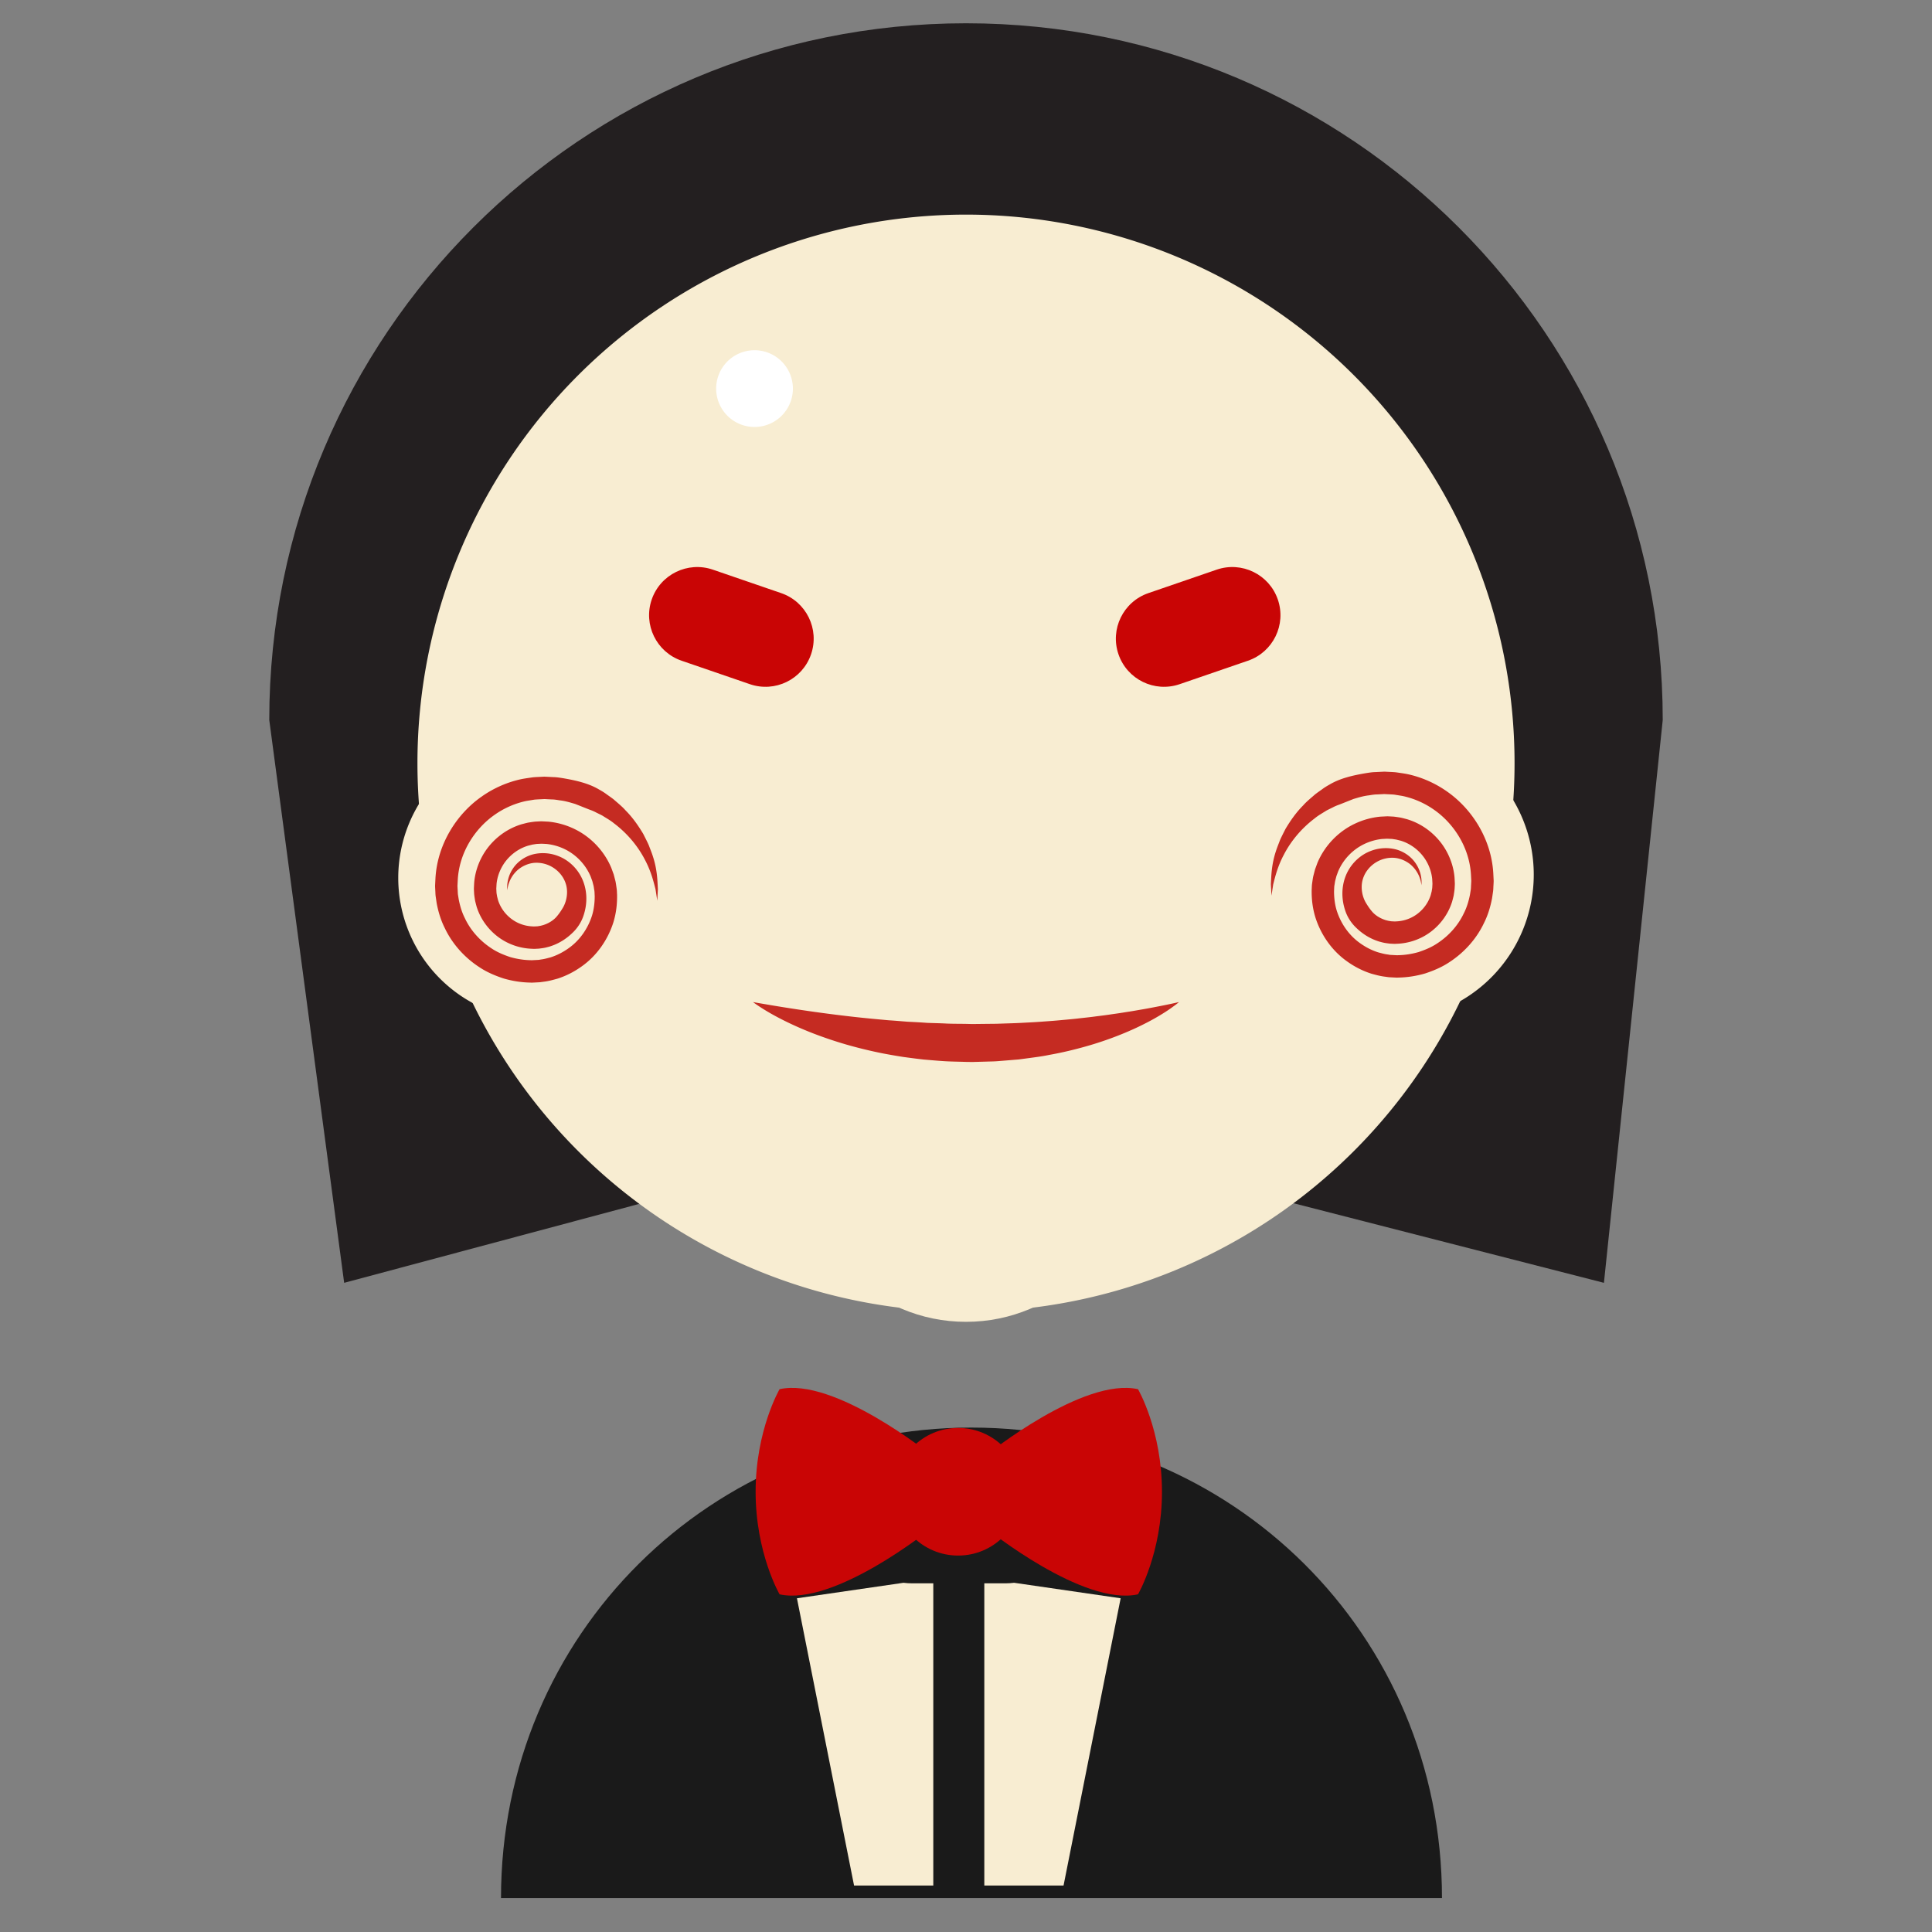 <svg t="1612196184799" class="icon" viewBox="0 0 1024 1024" version="1.1" xmlns="http://www.w3.org/2000/svg" p-id="8721" width="50" height="50"><rect x="0" y="0" width="1024" height="1024" fill="#808080" stroke="none"/><path d="M881.285 381.622c0-203.95-165.334-369.285-369.285-369.285-203.95 0-369.285 165.334-369.285 369.285l39.698 298.303 326.742-87.423 340.96 87.423 31.169-298.303z" fill="#231F20" p-id="8722"></path><path d="M172.037 695.468l-41.657-313.848C130.38 171.195 301.574-0.001 512-0.001s381.62 171.195 381.62 381.622l-0.067 1.282-32.651 312.522-351.676-90.176-337.188 90.22z m337.053-115.717l3.132 0.8 327.112 83.873 29.616-283.439C868.598 184.455 708.608 24.669 512 24.669c-196.559 0-356.519 159.68-356.95 356.143l37.738 283.569 316.302-84.629z" fill="" p-id="8723"></path><path d="M512 404.495m-290.745 0a290.745 290.745 0 1 0 581.49 0 290.745 290.745 0 1 0-581.49 0Z" fill="#F8EDD2" p-id="8724"></path><path d="M512 707.577c-167.119 0-303.081-135.964-303.081-303.083S344.881 101.416 512 101.416s303.081 135.959 303.081 303.078S679.119 707.577 512 707.577z m0-581.491c-153.517 0-278.411 124.891-278.411 278.408S358.483 682.907 512 682.907s278.411-124.896 278.411-278.413S665.517 126.086 512 126.086z" fill="" p-id="8725"></path><path d="M286.518 465.306m-75.436 0a75.436 75.436 0 1 0 150.873 0 75.436 75.436 0 1 0-150.873 0Z" fill="#F8EDD2" p-id="8726"></path><path d="M286.517 553.077c-48.398 0-87.77-39.375-87.77-87.77s39.373-87.77 87.77-87.77 87.77 39.375 87.77 87.77-39.373 87.77-87.77 87.77z m0-150.872c-34.794 0-63.101 28.308-63.101 63.101s28.308 63.101 63.101 63.101 63.101-28.308 63.101-63.101-28.309-63.101-63.101-63.101z" fill="" p-id="8727"></path><path d="M348.372 477.393l-0.929-6.059c-0.992-3.817-2.29-9.449-5.708-15.811-3.294-6.346-8.616-13.342-16.286-19.127-1.832-1.54-4.022-2.725-6.129-4.077-1.101-0.609-2.27-1.132-3.413-1.713-1.127-0.614-2.335-1.095-3.578-1.531l-7.452-2.956c-2.62-0.77-5.314-1.609-8.17-1.915-1.416-0.22-2.842-0.483-4.312-0.488l-2.204-0.111-1.11-0.06-0.279-0.015-0.139-0.008c-0.316 0.006 0.276-0.018 0.157-0.011l-0.619 0.031c-1.625 0.097-3.384 0.136-4.942 0.284l-4.184 0.677c-5.946 1.234-11.841 3.749-17.103 7.501-10.504 7.427-18.518 20.044-19.335 34.223l-0.136 2.648-0.037 0.664c-0.004 0.118-0.019-0.456-0.007-0.123l0.009 0.187 0.019 0.375 0.076 1.5c0.072 0.952 0.053 2.115 0.2 2.897l0.385 2.396c0.647 3.306 1.661 6.821 3.279 9.961 3.023 6.433 8.043 12.002 14.113 15.948 3.018 2.035 6.416 3.426 9.867 4.585 3.509 1.004 7.146 1.591 10.829 1.658l0.345 0.02 0.172 0.01c0.119 0.005-0.44 0.011-0.109 0.003l0.792-0.04 1.583-0.08 1.565-0.087 1.211-0.21c1.563-0.168 3.354-0.68 5.084-1.137 3.426-1.098 6.658-2.774 9.576-4.882 5.908-4.176 10.176-10.448 12.337-17.256 1.045-3.366 1.45-7.182 1.414-10.452-0.077-0.974-0.053-2.271-0.212-2.975-0.155-0.775-0.215-1.508-0.394-2.321l-0.651-2.51-0.89-2.43c-2.669-6.37-7.742-11.632-13.835-14.553a28.671 28.671 0 0 0-9.644-2.712l-2.503-0.127-2.676 0.125-2.145 0.33-2.296 0.573c-6.109 1.815-11.26 6.213-14.119 11.631-1.437 2.705-2.354 5.645-2.654 8.63l-0.124 2.242-0.017 0.28c-0.004 0.107-0.016-0.467-0.006-0.14l0.009 0.174 0.035 0.695 0.07 1.386c0.078 0.805 0.217 1.247 0.284 1.89l0.514 2.031c1.68 5.368 5.676 9.765 10.442 12.028a19.859 19.859 0 0 0 7.488 1.929l0.957 0.053 0.12 0.007c0.311-0.006-0.294 0.018-0.172 0.011l0.308-0.015 0.615-0.031 1.225-0.062c0.338-0.036 0.51-0.097 0.773-0.134a9.227 9.227 0 0 0 1.59-0.339c0.582-0.115 1.129-0.334 1.676-0.537 2.179-0.833 4.168-2.097 5.715-3.727 1.508-1.669 2.707-3.47 3.796-5.334 2.1-3.756 2.595-8.455 1.501-12.114-1.09-3.87-3.789-7.057-6.946-9.009a16.407 16.407 0 0 0-10.073-2.413c-3.231 0.356-6.02 1.726-8.118 3.381a16.398 16.398 0 0 0-4.292 5.391c-1.718 3.501-1.546 5.8-1.656 5.755 0.126 0.019-0.525-2.154 0.528-6.176 0.533-1.989 1.568-4.423 3.547-6.847 1.993-2.382 5.016-4.702 9.086-5.9 3.994-1.115 9.005-1.132 13.875 0.805 4.885 1.877 9.639 5.855 12.422 11.628 2.821 5.915 3.253 13.045 0.882 20.003-1.153 3.483-3.292 6.751-6.137 9.347-2.79 2.642-6.122 4.864-9.89 6.293-0.943 0.355-1.892 0.703-2.886 0.927-0.952 0.27-1.985 0.499-3.15 0.64-0.541 0.075-1.17 0.17-1.642 0.211l-1.226 0.062-0.615 0.031-0.308 0.015-0.48 0.004-0.189-0.008-1.517-0.072a31.724 31.724 0 0 1-11.955-3.084c-7.608-3.623-13.93-10.576-16.62-19.178-0.293-1.089-0.583-2.155-0.833-3.286-0.184-1.173-0.409-2.543-0.491-3.576l-0.07-1.386-0.035-0.695-0.018-0.662 0.018-0.416c0.057-1.111 0.091-2.227 0.191-3.342 0.456-4.464 1.824-8.896 3.982-12.948 4.289-8.115 11.952-14.654 21.138-17.402 1.166-0.298 2.287-0.621 3.502-0.872 1.251-0.196 2.637-0.419 3.793-0.529l1.503-0.076 0.753-0.038 0.377-0.019 0.489-0.017 0.221 0.009 3.537 0.178a40.567 40.567 0 0 1 13.714 3.846c8.66 4.16 15.817 11.587 19.612 20.652l1.266 3.458 0.931 3.569c0.271 1.231 0.431 2.591 0.623 3.886 0.202 1.367 0.147 2.185 0.234 3.306 0.091 5.125-0.498 9.776-1.912 14.509-2.91 9.275-8.73 17.716-16.698 23.388-3.948 2.859-8.338 5.124-12.994 6.61-2.358 0.646-4.651 1.303-7.304 1.61l-1.927 0.269-1.601 0.089-1.583 0.08-0.792 0.04c0.199-0.005-0.491 0.021-0.505 0.012l-0.224-0.01-0.447-0.021c-4.773-0.081-9.52-0.838-14.093-2.164-4.514-1.48-8.926-3.342-12.863-5.97-7.91-5.13-14.4-12.369-18.364-20.745-2.098-4.165-3.417-8.532-4.299-13.139l-0.527-3.582c-0.172-1.207-0.135-2.063-0.213-3.11l-0.076-1.501-0.019-0.375-0.017-0.685 0.038-0.833 0.166-3.322c1.062-17.832 11.102-33.743 24.311-43.044 6.614-4.711 14.045-7.878 21.534-9.433 1.949-0.358 3.947-0.626 5.894-0.906 1.794-0.161 3.383-0.19 5.06-0.291l0.619-0.031s0.679-0.012 0.466-0.004l0.17 0.008 0.339 0.016 1.352 0.065 2.684 0.135c1.786 0.026 3.53 0.325 5.259 0.593 6.848 1.172 13.549 2.705 19.064 6.005 1.399 0.771 2.741 1.583 3.98 2.525 1.256 0.909 2.519 1.754 3.693 2.68 2.255 1.983 4.52 3.776 6.37 5.886 3.94 3.954 6.849 8.297 9.29 12.342 1.072 2.124 2.121 4.132 2.988 6.1 0.75 2.03 1.547 3.911 2.123 5.756 2.453 7.363 2.456 13.51 2.687 17.503l-0.315 6.123z" fill="#C52B22" p-id="8728"></path><path d="M735.755 463.578m-77.165 0a77.165 77.165 0 1 0 154.33 0 77.165 77.165 0 1 0-154.33 0Z" fill="#F8EDD2" p-id="8729"></path><path d="M735.754 553.077c-49.35 0-89.498-40.151-89.498-89.501s40.149-89.496 89.498-89.496c49.352 0 89.501 40.146 89.501 89.496s-40.149 89.501-89.501 89.501z m0-154.327c-35.747 0-64.828 29.079-64.828 64.826s29.082 64.831 64.828 64.831 64.831-29.084 64.831-64.831-29.084-64.826-64.831-64.826z" fill="" p-id="8730"></path><path d="M673.9 474.735l-0.314-6.122c0.232-3.994 0.234-10.142 2.687-17.503 0.576-1.845 1.374-3.727 2.123-5.756 0.867-1.968 1.915-3.976 2.988-6.1 2.441-4.045 5.35-8.388 9.29-12.342 1.849-2.111 4.115-3.904 6.37-5.887 1.175-0.925 2.437-1.77 3.693-2.68 1.24-0.942 2.581-1.754 3.98-2.525 5.515-3.3 12.217-4.833 19.064-6.005 1.728-0.268 3.473-0.566 5.259-0.593l2.684-0.136 1.352-0.064 0.339-0.016 0.169-0.008c-0.213-0.008 0.466 0.004 0.466 0.004l0.619 0.031c1.677 0.1 3.266 0.13 5.06 0.291 1.947 0.28 3.945 0.549 5.894 0.906 7.489 1.554 14.92 4.721 21.534 9.433 13.208 9.301 23.249 25.212 24.311 43.044l0.166 3.322 0.039 0.833-0.018 0.685-0.019 0.375-0.076 1.501c-0.078 1.046-0.041 1.903-0.213 3.11l-0.527 3.583c-0.882 4.605-2.2 8.973-4.299 13.139-3.964 8.376-10.454 15.615-18.364 20.745-3.937 2.628-8.349 4.49-12.863 5.97-4.574 1.326-9.32 2.082-14.093 2.164l-0.447 0.021-0.224 0.01c-0.013 0.008-0.704-0.018-0.505-0.012l-0.792-0.04-1.583-0.08-1.601-0.089-1.927-0.27c-2.652-0.307-4.946-0.965-7.304-1.609-4.655-1.486-9.046-3.751-12.994-6.61-7.967-5.672-13.789-14.113-16.698-23.388-1.416-4.733-2.004-9.385-1.913-14.509 0.086-1.121 0.031-1.94 0.234-3.307 0.192-1.295 0.351-2.655 0.623-3.886l0.931-3.569 1.266-3.458c3.795-9.065 10.951-16.493 19.612-20.652a40.527 40.527 0 0 1 13.714-3.846l3.537-0.178 0.221-0.01 0.489 0.017 0.377 0.019 0.753 0.038 1.503 0.076c1.156 0.11 2.542 0.334 3.792 0.529 1.216 0.252 2.337 0.575 3.503 0.872 9.185 2.748 16.849 9.287 21.138 17.402 2.157 4.052 3.526 8.484 3.982 12.948 0.1 1.114 0.134 2.231 0.191 3.342l0.018 0.417-0.018 0.662-0.035 0.695-0.07 1.386c-0.082 1.034-0.307 2.403-0.491 3.576-0.25 1.132-0.541 2.197-0.833 3.286-2.689 8.603-9.011 15.556-16.619 19.179a31.743 31.743 0 0 1-11.955 3.084l-1.517 0.072-0.189 0.008-0.48-0.004-0.308-0.015-0.615-0.031-1.225-0.062c-0.474-0.04-1.102-0.136-1.642-0.211a20.506 20.506 0 0 1-3.149-0.64c-0.994-0.224-1.943-0.572-2.886-0.927-3.768-1.429-7.1-3.651-9.89-6.293-2.845-2.596-4.984-5.864-6.137-9.347-2.371-6.96-1.939-14.088 0.882-20.003 2.783-5.772 7.537-9.75 12.422-11.628 4.87-1.936 9.882-1.919 13.875-0.804 4.07 1.198 7.094 3.518 9.086 5.9 1.979 2.424 3.014 4.857 3.547 6.847 1.053 4.022 0.402 6.195 0.528 6.176-0.11 0.045 0.062-2.254-1.656-5.755a16.411 16.411 0 0 0-4.292-5.391c-2.098-1.654-4.887-3.025-8.118-3.381a16.405 16.405 0 0 0-10.073 2.412c-3.158 1.952-5.856 5.139-6.946 9.009-1.094 3.659-0.599 8.358 1.502 12.114 1.089 1.863 2.287 3.665 3.796 5.334 1.547 1.629 3.536 2.894 5.715 3.727 0.548 0.204 1.095 0.422 1.676 0.538 0.596 0.175 1.139 0.29 1.59 0.339 0.263 0.037 0.435 0.099 0.773 0.134l1.225 0.062 0.615 0.031 0.308 0.016c0.122 0.007-0.483-0.017-0.172-0.011l0.119-0.007 0.957-0.053a19.854 19.854 0 0 0 7.488-1.928c4.765-2.263 8.761-6.66 10.442-12.028l0.514-2.031c0.067-0.644 0.205-1.086 0.284-1.89l0.07-1.386 0.035-0.695 0.009-0.174c0.01-0.327-0.002 0.248-0.006 0.14l-0.017-0.28-0.124-2.242c-0.3-2.985-1.218-5.924-2.654-8.63-2.859-5.418-8.01-9.817-14.119-11.631l-2.296-0.573-2.145-0.33-2.676-0.125-2.503 0.127a28.664 28.664 0 0 0-9.644 2.712c-6.093 2.921-11.165 8.183-13.835 14.553l-0.89 2.43-0.651 2.509c-0.179 0.814-0.239 1.546-0.394 2.321-0.159 0.705-0.135 2.002-0.212 2.975-0.036 3.27 0.368 7.087 1.413 10.453 2.162 6.809 6.429 13.082 12.337 17.257 2.918 2.108 6.15 3.784 9.576 4.882 1.73 0.457 3.521 0.969 5.085 1.137l1.21 0.21 1.565 0.087 1.583 0.08 0.792 0.04c0.331 0.008-0.227 0.002-0.109-0.003l0.172-0.01 0.345-0.02c3.684-0.066 7.32-0.655 10.829-1.658 3.451-1.159 6.849-2.549 9.867-4.585 6.07-3.946 11.091-9.514 14.114-15.948 1.617-3.14 2.632-6.654 3.279-9.961l0.385-2.396c0.147-0.782 0.128-1.946 0.2-2.897l0.076-1.5 0.019-0.375 0.01-0.187c0.012-0.332-0.003 0.241-0.007 0.123l-0.037-0.664-0.136-2.648c-0.817-14.177-8.831-26.796-19.335-34.223-5.262-3.753-11.157-6.267-17.103-7.502l-4.184-0.677c-1.558-0.147-3.317-0.187-4.942-0.284l-0.619-0.031c-0.12-0.007 0.473 0.017 0.156 0.011l-0.139 0.008-0.279 0.015-1.11 0.06-2.204 0.111c-1.471 0.004-2.897 0.267-4.312 0.488-2.856 0.307-5.551 1.147-8.17 1.915l-7.452 2.956c-1.242 0.436-2.451 0.917-3.578 1.531-1.143 0.582-2.312 1.105-3.413 1.713-2.107 1.351-4.297 2.536-6.129 4.077-7.669 5.785-12.992 12.781-16.286 19.127-3.418 6.362-4.716 11.994-5.708 15.811-0.608 3.948-0.931 6.055-0.931 6.055z" fill="#C52B22" p-id="8731"></path><path d="M599.047 613.551c0 48.074-38.972 87.047-87.047 87.047s-87.047-38.972-87.047-87.047v-69.931h173.116l0.978 69.931z" fill="#F8EDD2" p-id="8732"></path><path d="M512 712.934c-54.799 0-99.381-44.584-99.381-99.383v-82.268h197.615l1.145 82.095c0.002 54.972-44.579 99.556-99.379 99.556z m-74.711-156.981v57.598c0 41.197 33.514 74.714 74.711 74.714s74.711-33.516 74.711-74.714l-0.805-57.598H437.289z" fill="" p-id="8733"></path><path d="M399.099 531.111l2.625 0.475 7.357 1.257a860.064 860.064 0 0 0 25.88 3.928 761.904 761.904 0 0 0 17.117 2.13c6.057 0.693 12.438 1.284 19.014 1.876 3.304 0.193 6.638 0.509 10.018 0.762 3.39 0.163 6.814 0.339 10.254 0.597 3.45 0.143 6.929 0.184 10.411 0.378 3.484 0.148 6.987 0.104 10.485 0.169l2.624 0.066 0.328 0.009c-0.074 0.002 0.282 0-0.145 0.004l0.085-0.001 0.17-0.002 0.681-0.008 1.361-0.016 5.432-0.062 5.37-0.054 5.076-0.169c3.361-0.095 6.731-0.21 10.126-0.419 3.377-0.167 6.715-0.352 9.992-0.616 3.283-0.227 6.516-0.469 9.672-0.784 3.162-0.285 6.268-0.554 9.272-0.925 3.016-0.325 5.964-0.63 8.793-1.035 2.845-0.348 5.605-0.692 8.234-1.108 2.649-0.357 5.188-0.735 7.594-1.142 2.427-0.353 4.714-0.754 6.87-1.135 4.333-0.716 8.098-1.465 11.226-2.075 6.259-1.217 9.884-2.102 9.884-2.102s-0.676 0.608-2.042 1.632c-1.38 0.996-3.395 2.522-6.125 4.2a118.491 118.491 0 0 1-10.114 5.69c-4.004 2.051-8.646 4.146-13.83 6.18a183.33 183.33 0 0 1-17.091 5.758c-6.174 1.753-12.785 3.347-19.712 4.573-3.449 0.732-6.999 1.173-10.592 1.66l-5.433 0.724-5.608 0.462-5.662 0.458c-1.875 0.15-3.623 0.15-5.447 0.213l-5.43 0.151-1.36 0.038-0.68 0.019-0.923 0.005-2.82-0.041c-3.759-0.127-7.523-0.149-11.258-0.368-3.736-0.228-7.449-0.574-11.129-0.877-3.671-0.407-7.303-0.891-10.882-1.379a313.248 313.248 0 0 1-10.528-1.82 238.322 238.322 0 0 1-19.585-4.727 218.726 218.726 0 0 1-17.024-5.7c-10.362-3.971-18.572-8.145-24.108-11.369-5.536-3.239-8.419-5.48-8.419-5.48z" fill="#C52B22" p-id="8734"></path><path d="M514.797 575.207l-7.05-0.154c-2.575-0.063-5.146-0.125-7.704-0.275-2.838-0.174-5.645-0.41-8.437-0.646l-2.961-0.246c-4.144-0.458-7.88-0.954-11.561-1.46a333.269 333.269 0 0 1-11.123-1.913 250.115 250.115 0 0 1-20.723-5.001 230.032 230.032 0 0 1-18.016-6.033c-11.872-4.549-20.641-9.16-25.911-12.229-6.083-3.561-9.42-6.119-9.779-6.399l-39.549-30.731 59.17 10.557a817.943 817.943 0 0 0 25.47 3.869 751.251 751.251 0 0 0 16.85 2.096c5.972 0.684 12.253 1.263 18.727 1.845 1.799 0.101 4.002 0.28 6.221 0.463l3.602 0.284c3.178 0.149 6.707 0.333 10.254 0.598 0.94 0.034 2.279 0.072 3.624 0.111 2.185 0.068 4.38 0.13 6.575 0.255 1.864 0.077 3.925 0.092 5.984 0.106l6.719 0.12 17.642-0.304c3.303-0.092 6.529-0.202 9.779-0.405 3.419-0.169 6.63-0.347 9.784-0.598 3.286-0.227 6.394-0.463 9.427-0.762l0.858-0.082c2.768-0.246 5.485-0.487 8.121-0.815l0.762-0.082c2.672-0.284 5.285-0.564 7.798-0.921 2.951-0.362 5.567-0.684 8.061-1.08 2.77-0.381 5.182-0.737 7.466-1.118 2.558-0.381 4.729-0.762 6.775-1.123 4.026-0.67 7.447-1.34 10.343-1.908l0.66-0.125c5.779-1.123 9.172-1.941 9.324-1.98l46.41-11.308-35.232 32.461s-0.95 0.872-2.893 2.332l-0.742 0.54c-1.537 1.123-3.631 2.645-6.327 4.298a127.981 127.981 0 0 1-11.05 6.211c-4.431 2.274-9.461 4.525-14.848 6.635-5.796 2.288-11.933 4.356-18.223 6.143-7.136 2.023-14.18 3.657-20.936 4.852-3.024 0.651-6.394 1.104-9.651 1.546l-7.534 0.988-11.258 0.921c-1.575 0.125-3.06 0.164-4.551 0.202l-10.344 0.264z" fill="" p-id="8735"></path><path d="M513.879 376.13s-62.178 76.853-38.344 112.793c24.503 36.95 51.698 40.839 74.6-5.834 18.358-37.415-36.255-106.959-36.255-106.959z" fill="#F8EDD2" p-id="8736"></path><path d="M512.993 529.703h-0.002c-16.732 0-32.791-11.429-47.735-33.96-28.026-42.261 32.088-118.786 39.035-127.372l9.733-12.031 9.557 12.171c6.078 7.743 58.789 76.886 37.629 120.015-13.409 27.32-29.632 41.178-48.216 41.178z m0.73-132.722c-18.155 26.173-39.828 67.153-27.908 85.125 9.663 14.57 19.568 22.926 27.178 22.926 8.147 0 17.403-9.724 26.069-27.378 9.131-18.607-8.159-54.966-25.34-80.673z" fill="" p-id="8737"></path><path d="M677.281 317.772c4.579 13.328-2.513 27.844-15.841 32.422l-36.198 12.436c-13.328 4.579-27.844-2.513-32.422-15.841-4.579-13.328 2.513-27.844 15.841-32.422l36.198-12.436c13.328-4.58 27.844 2.513 32.422 15.841z" fill="#C90505" p-id="8738"></path><path d="M616.953 376.359c-16.161 0-30.548-10.273-35.798-25.562-3.286-9.565-2.65-19.833 1.787-28.915 4.438-9.087 12.149-15.901 21.712-19.182l36.195-12.436a37.748 37.748 0 0 1 12.299-2.062c16.161 0 30.548 10.273 35.798 25.562 3.286 9.565 2.65 19.833-1.787 28.915-4.438 9.087-12.149 15.901-21.712 19.182l-36.195 12.436a37.744 37.744 0 0 1-12.299 2.062z m36.195-63.486c-1.448 0-2.889 0.246-4.284 0.723l-36.195 12.436a13.096 13.096 0 0 0-7.563 6.678 13.106 13.106 0 0 0-0.622 10.071c2.303 6.702 9.936 10.509 16.751 8.186l36.195-12.436a13.096 13.096 0 0 0 7.563-6.678 13.106 13.106 0 0 0 0.622-10.071 13.187 13.187 0 0 0-12.467-8.909z" fill="" p-id="8739"></path><path d="M345.417 317.772c-4.579 13.328 2.513 27.844 15.841 32.422l36.198 12.436c13.328 4.579 27.844-2.513 32.422-15.841 4.579-13.328-2.513-27.844-15.841-32.422l-36.198-12.436c-13.328-4.58-27.844 2.513-32.422 15.841z" fill="#C90505" p-id="8740"></path><path d="M405.746 376.359s0.003 0 0 0a37.718 37.718 0 0 1-12.296-2.062l-36.2-12.436c-9.56-3.281-17.271-10.095-21.709-19.182-4.438-9.083-5.073-19.351-1.787-28.915 5.249-15.289 19.638-25.562 35.798-25.562 4.18 0 8.319 0.694 12.296 2.062l36.2 12.436c9.56 3.281 17.271 10.095 21.709 19.182 4.438 9.083 5.073 19.351 1.787 28.915-5.249 15.289-19.638 25.562-35.798 25.562z m-36.195-63.486c-5.628 0-10.637 3.58-12.467 8.909a13.102 13.102 0 0 0 0.622 10.071 13.096 13.096 0 0 0 7.56 6.678l36.2 12.436c6.806 2.322 14.445-1.485 16.749-8.186a13.102 13.102 0 0 0-0.622-10.071 13.096 13.096 0 0 0-7.56-6.678l-36.2-12.436a13.196 13.196 0 0 0-4.282-0.723z" fill="" p-id="8741"></path><path d="M764.275 1006.006c0-139.954-111.645-249.366-249.366-249.366S265.542 866.052 265.542 1006.006h498.732z" fill="#1A1A1A" p-id="8742"></path><path d="M772.915 1020.001H245.087v-13.601c0-146.747 117.167-261.704 263.914-261.704S772.915 859.654 772.915 1006.401V1020.001z m-494.737-28.991h473.46c-6.208-124.959-107.953-224.699-236.73-224.699S284.386 866.052 278.178 991.011z" fill="" p-id="8743"></path><path d="M494.668 999.381h-41.995L422.399 847.124l56.455-8.215c1.536 0.178 3.095 0.293 4.685 0.293h11.128v160.18z" fill="#F8EDD2" p-id="8744"></path><path d="M507.001 1011.715h-64.453l-34.782-174.93 70.885-10.312 1.582 0.178c1.085 0.125 2.182 0.212 3.303 0.212h23.463v184.852z m-44.206-24.67h19.536v-135.526a54.979 54.979 0 0 1-3.197-0.188l-42.105 6.124 25.767 129.59z" fill="" p-id="8745"></path><path d="M521.707 999.381V839.2h11.13c1.587 0 3.146-0.114 4.685-0.293l56.445 8.214-30.266 152.259H521.707z" fill="#F8EDD2" p-id="8746"></path><path d="M573.824 1011.715H509.371V826.864h23.465c1.121 0 2.219-0.092 3.305-0.212l1.58-0.178 70.875 10.312-34.773 174.929z m-39.782-24.67h19.536l25.759-129.589-42.095-6.124a55.148 55.148 0 0 1-3.199 0.188v135.525z" fill="" p-id="8747"></path><path d="M603.172 845.021s12.698-21.771 12.698-54.362c0-32.59-12.698-54.36-12.698-54.36-29.037-6.484-80.033 34.673-80.033 34.673v39.379s50.995 41.153 80.033 34.671z" fill="#C90505" p-id="8748"></path><path d="M596.489 858.049h-0.002c-32.935 0-76.262-34.201-81.093-38.099l-4.59-3.701V765.074l4.588-3.701c4.832-3.898 48.159-38.104 81.096-38.104 3.279 0 6.433 0.333 9.374 0.993l5.254 1.171 2.713 4.649c0.586 1.007 14.375 25.06 14.375 60.576 0 35.516-13.791 59.57-14.375 60.576l-2.713 4.649-5.254 1.171c-2.943 0.661-6.096 0.994-9.373 0.994z m-61.014-53.753c13.735 10.259 41.318 28.159 59.625 29.05 3.255-7.709 8.434-23.055 8.434-42.686 0-19.616-5.179-34.972-8.437-42.686-18.216 0.911-46.203 19.086-59.623 29.06v27.263z" fill="" p-id="8749"></path><path d="M413.191 736.299s-12.696 21.77-12.696 54.36c0 32.592 12.696 54.362 12.696 54.362 29.037 6.482 80.035-34.672 80.035-34.672v-39.38s-50.997-41.154-80.035-34.671z" fill="#C90505" p-id="8750"></path><path d="M419.881 858.049h-0.005c-3.281 0-6.435-0.333-9.374-0.993l-5.254-1.171-2.713-4.649c-0.588-1.007-14.373-25.06-14.373-60.576 0-35.516 13.786-59.57 14.373-60.576l2.713-4.649 5.254-1.171c2.942-0.66 6.095-0.993 9.374-0.993 32.936 0 76.265 34.201 81.098 38.104l4.588 3.701v51.175l-4.588 3.701c-4.833 3.897-48.157 38.098-81.093 38.098z m1.383-110.075c-3.255 7.709-8.432 23.055-8.432 42.686 0 19.616 5.177 34.972 8.434 42.686 18.216-0.906 46.203-19.081 59.625-29.055v-27.267c-13.735-10.255-41.32-28.159-59.627-29.051z" fill="" p-id="8751"></path><path d="M474.003 790.66c0 18.681 15.143 33.825 33.824 33.825s33.824-15.144 33.824-33.825c0-18.68-15.143-33.824-33.824-33.824s-33.824 15.144-33.824 33.824z m0 0" fill="#C90505" p-id="8752"></path><path d="M507.827 836.819c-25.453 0-46.16-20.709-46.16-46.16 0-25.451 20.707-46.16 46.16-46.16s46.16 20.709 46.16 46.16c0 25.451-20.707 46.16-46.16 46.16z m0-67.649c-11.848 0-21.49 9.642-21.49 21.49s9.642 21.49 21.49 21.49 21.49-9.642 21.49-21.49c0-11.849-9.642-21.49-21.49-21.49z" fill="" p-id="8753"></path><path d="M399.914 205.965m-20.337 0a20.337 20.337 0 1 0 40.675 0 20.337 20.337 0 1 0-40.675 0Z" fill="#FFFFFF" p-id="8754"></path></svg>